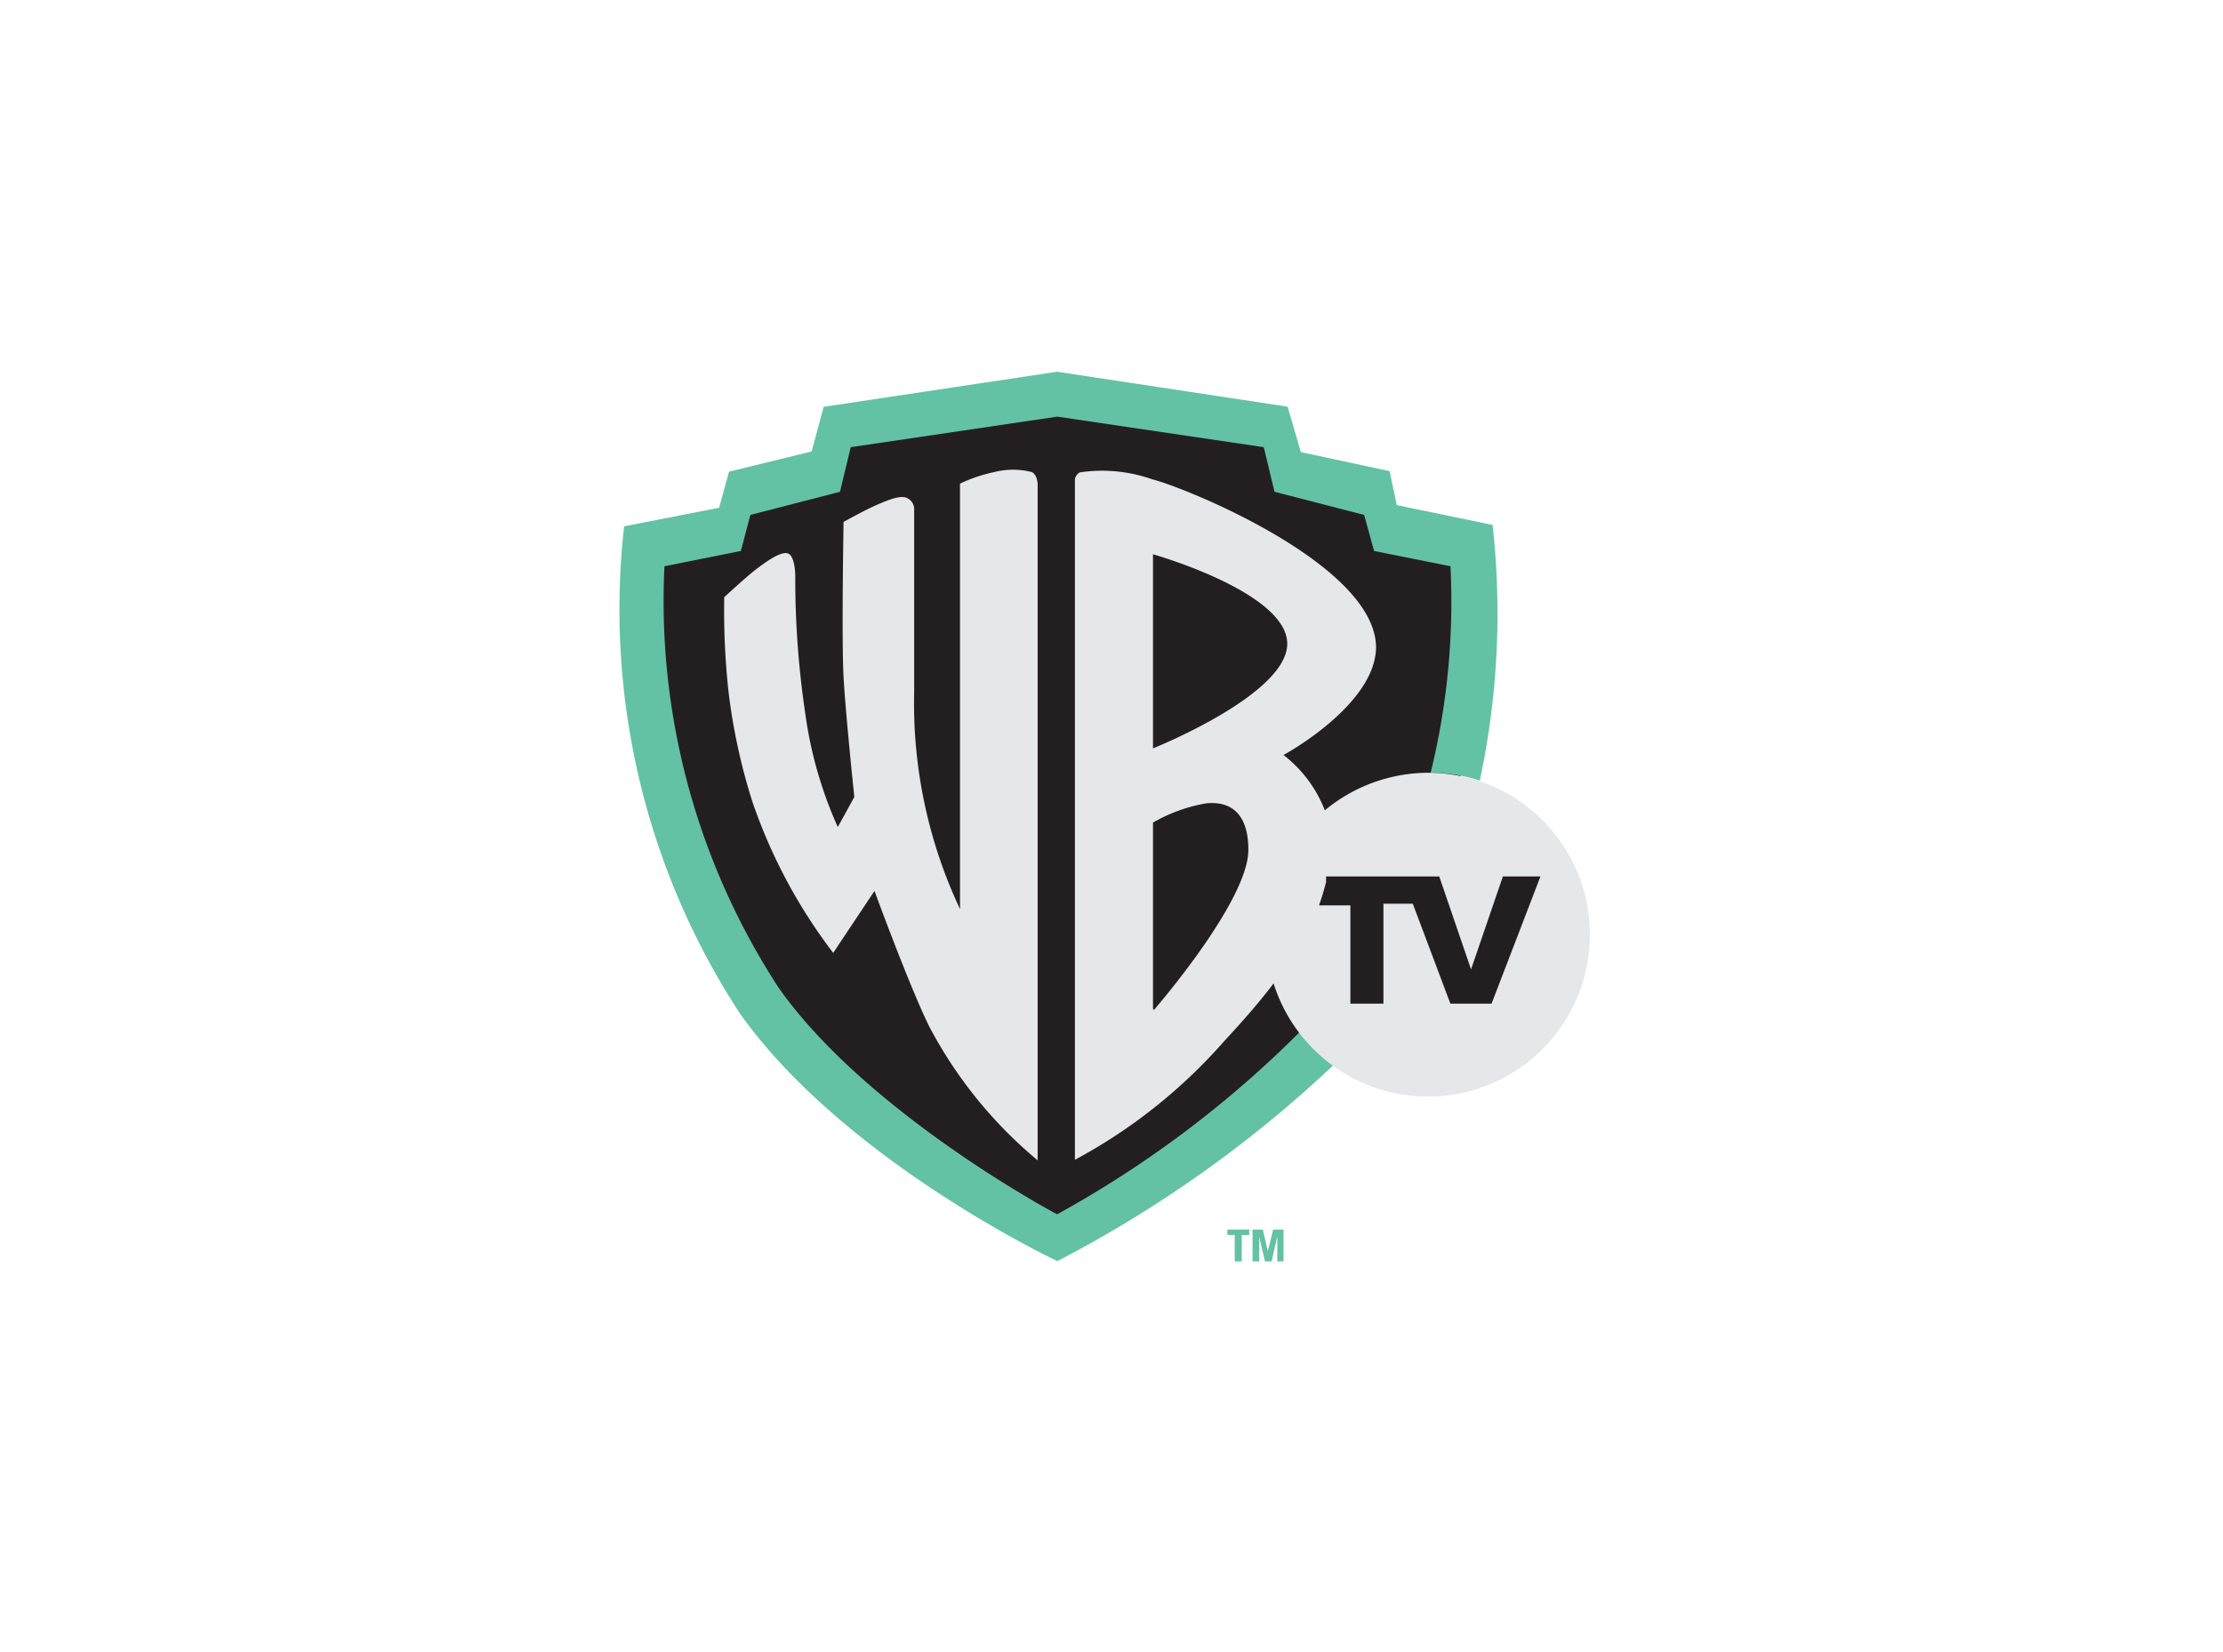 <svg xmlns="http://www.w3.org/2000/svg" width="74" height="55" viewBox="0 0 74 55">
  <g id="Grupo_16195" data-name="Grupo 16195" transform="translate(1406 -99)">
    <rect id="Rectángulo_8427" data-name="Rectángulo 8427" width="74" height="55" transform="translate(-1406 99)" fill="#fff"/>
    <g id="logo__54x40_network_warnertv" data-name="logo _54x40_network_warnertv" transform="translate(-1385.375 111.375)">
      <path id="Trazado_20129" data-name="Trazado 20129" d="M30.932,38.006S14.666,31.2,17.182,14.755l2.6-.536.976-1.141,2.475-.66.674-1.76L31.18,9.75l7.246,1.21.44,1.458,2.75.646.481,1.375,2.832.3A23.059,23.059,0,0,1,31.18,38.116" transform="translate(-16.353 -9.118)" fill="#231f20"/>
      <path id="Trazado_20130" data-name="Trazado 20130" d="M31.949,30.06v.179H31.7v.88h-.234v-.88H31.22V30.06Z" transform="translate(-10.989 -1.501)" fill="#63c2a4"/>
      <path id="Trazado_20131" data-name="Trazado 20131" d="M32.174,30.06l.165.715h0l.179-.715h.344v1.059h-.206v-.825h0l-.192.825h-.22l-.192-.825h0v.825h-.22V30.06Z" transform="translate(-10.761 -1.501)" fill="#63c2a4"/>
      <path id="Trazado_20132" data-name="Trazado 20132" d="M21.736,19.758a13.75,13.75,0,0,0,1.086,3.8l.55-1s-.289-2.75-.358-3.987,0-5.17,0-5.17.715-.4,1.127-.577.825-.344,1.031-.193a.4.4,0,0,1,.192.371V19.07a16.088,16.088,0,0,0,1.526,7.219V12.126a4.991,4.991,0,0,1,1.141-.385,2.53,2.53,0,0,1,1.251,0c.193.1.193.413.193.413v22.5a14.685,14.685,0,0,1-3.616-4.469c-.674-1.375-1.815-4.5-1.815-4.5l-1.375,2.063a17.751,17.751,0,0,1-2.681-5.005A19.91,19.91,0,0,1,19.178,19a25.37,25.37,0,0,1-.137-3.094s.715-.66,1.017-.894.853-.646,1.1-.564.248.742.248.742a30.374,30.374,0,0,0,.33,4.565Z" transform="translate(-15.558 -8.4)" fill="#e6e7e8"/>
      <path id="Trazado_20133" data-name="Trazado 20133" d="M39.185,31.235a35.75,35.75,0,0,1-8.112,6.105h0c-.5-.261-6.435-3.52-9.267-7.535A23.581,23.581,0,0,1,18,15.766l2.544-.509.316-1.2,2.984-.77.357-1.485,6.875-1.017h0l6.875,1.017.357,1.485,2.984.77.33,1.2,2.544.509a23.842,23.842,0,0,1-.66,6.875h0a5.294,5.294,0,0,1,1.636.261,26.593,26.593,0,0,0,.426-8.511l-3.19-.66L42.141,12.6l-2.956-.633-.44-1.513L31.072,9.29,23.3,10.459l-.4,1.485-2.75.674-.33,1.2-3.162.619a24.585,24.585,0,0,0,3.85,16.211c3.341,4.716,10.01,7.989,10.574,8.25h0a40.741,40.741,0,0,0,9.254-6.586,5.83,5.83,0,0,1-1.155-1.072Z" transform="translate(-16.507 -9.29)" fill="#63c2a4"/>
      <circle id="Elipse_295" data-name="Elipse 295" cx="4.524" cy="4.524" r="4.524" transform="translate(22.458 14.424)" fill="#231f20"/>
      <path id="Trazado_20134" data-name="Trazado 20134" d="M39.3,21.741a5.417,5.417,0,0,0-3.451,1.251,4.276,4.276,0,0,0-1.375-1.842s3.052-1.65,3.08-3.575c0-2.75-6.325-5.321-7.439-5.6a5.032,5.032,0,0,0-2.42-.234.3.3,0,0,0-.165.261V34.625a17.779,17.779,0,0,0,4.881-3.85c.358-.4,1.045-1.114,1.732-2.021A5.39,5.39,0,1,0,39.3,21.741Zm-9.171-7.274s4.427,1.251,4.469,2.956-4.469,3.506-4.469,3.506Zm0,15.125V23.4a5.335,5.335,0,0,1,1.8-.646c.192,0,1.375-.165,1.375,1.554s-3.149,5.335-3.149,5.335ZM41.4,29.427H40.029L38.777,26.1H37.8v3.328H36.7V26.155H35.656c.083-.234.165-.5.234-.77v-.192h3.768l1.059,3.094,1.059-3.094h1.251Z" transform="translate(-12.373 -8.39)" fill="#e6e7e8"/>
    </g>
  </g>
</svg>
